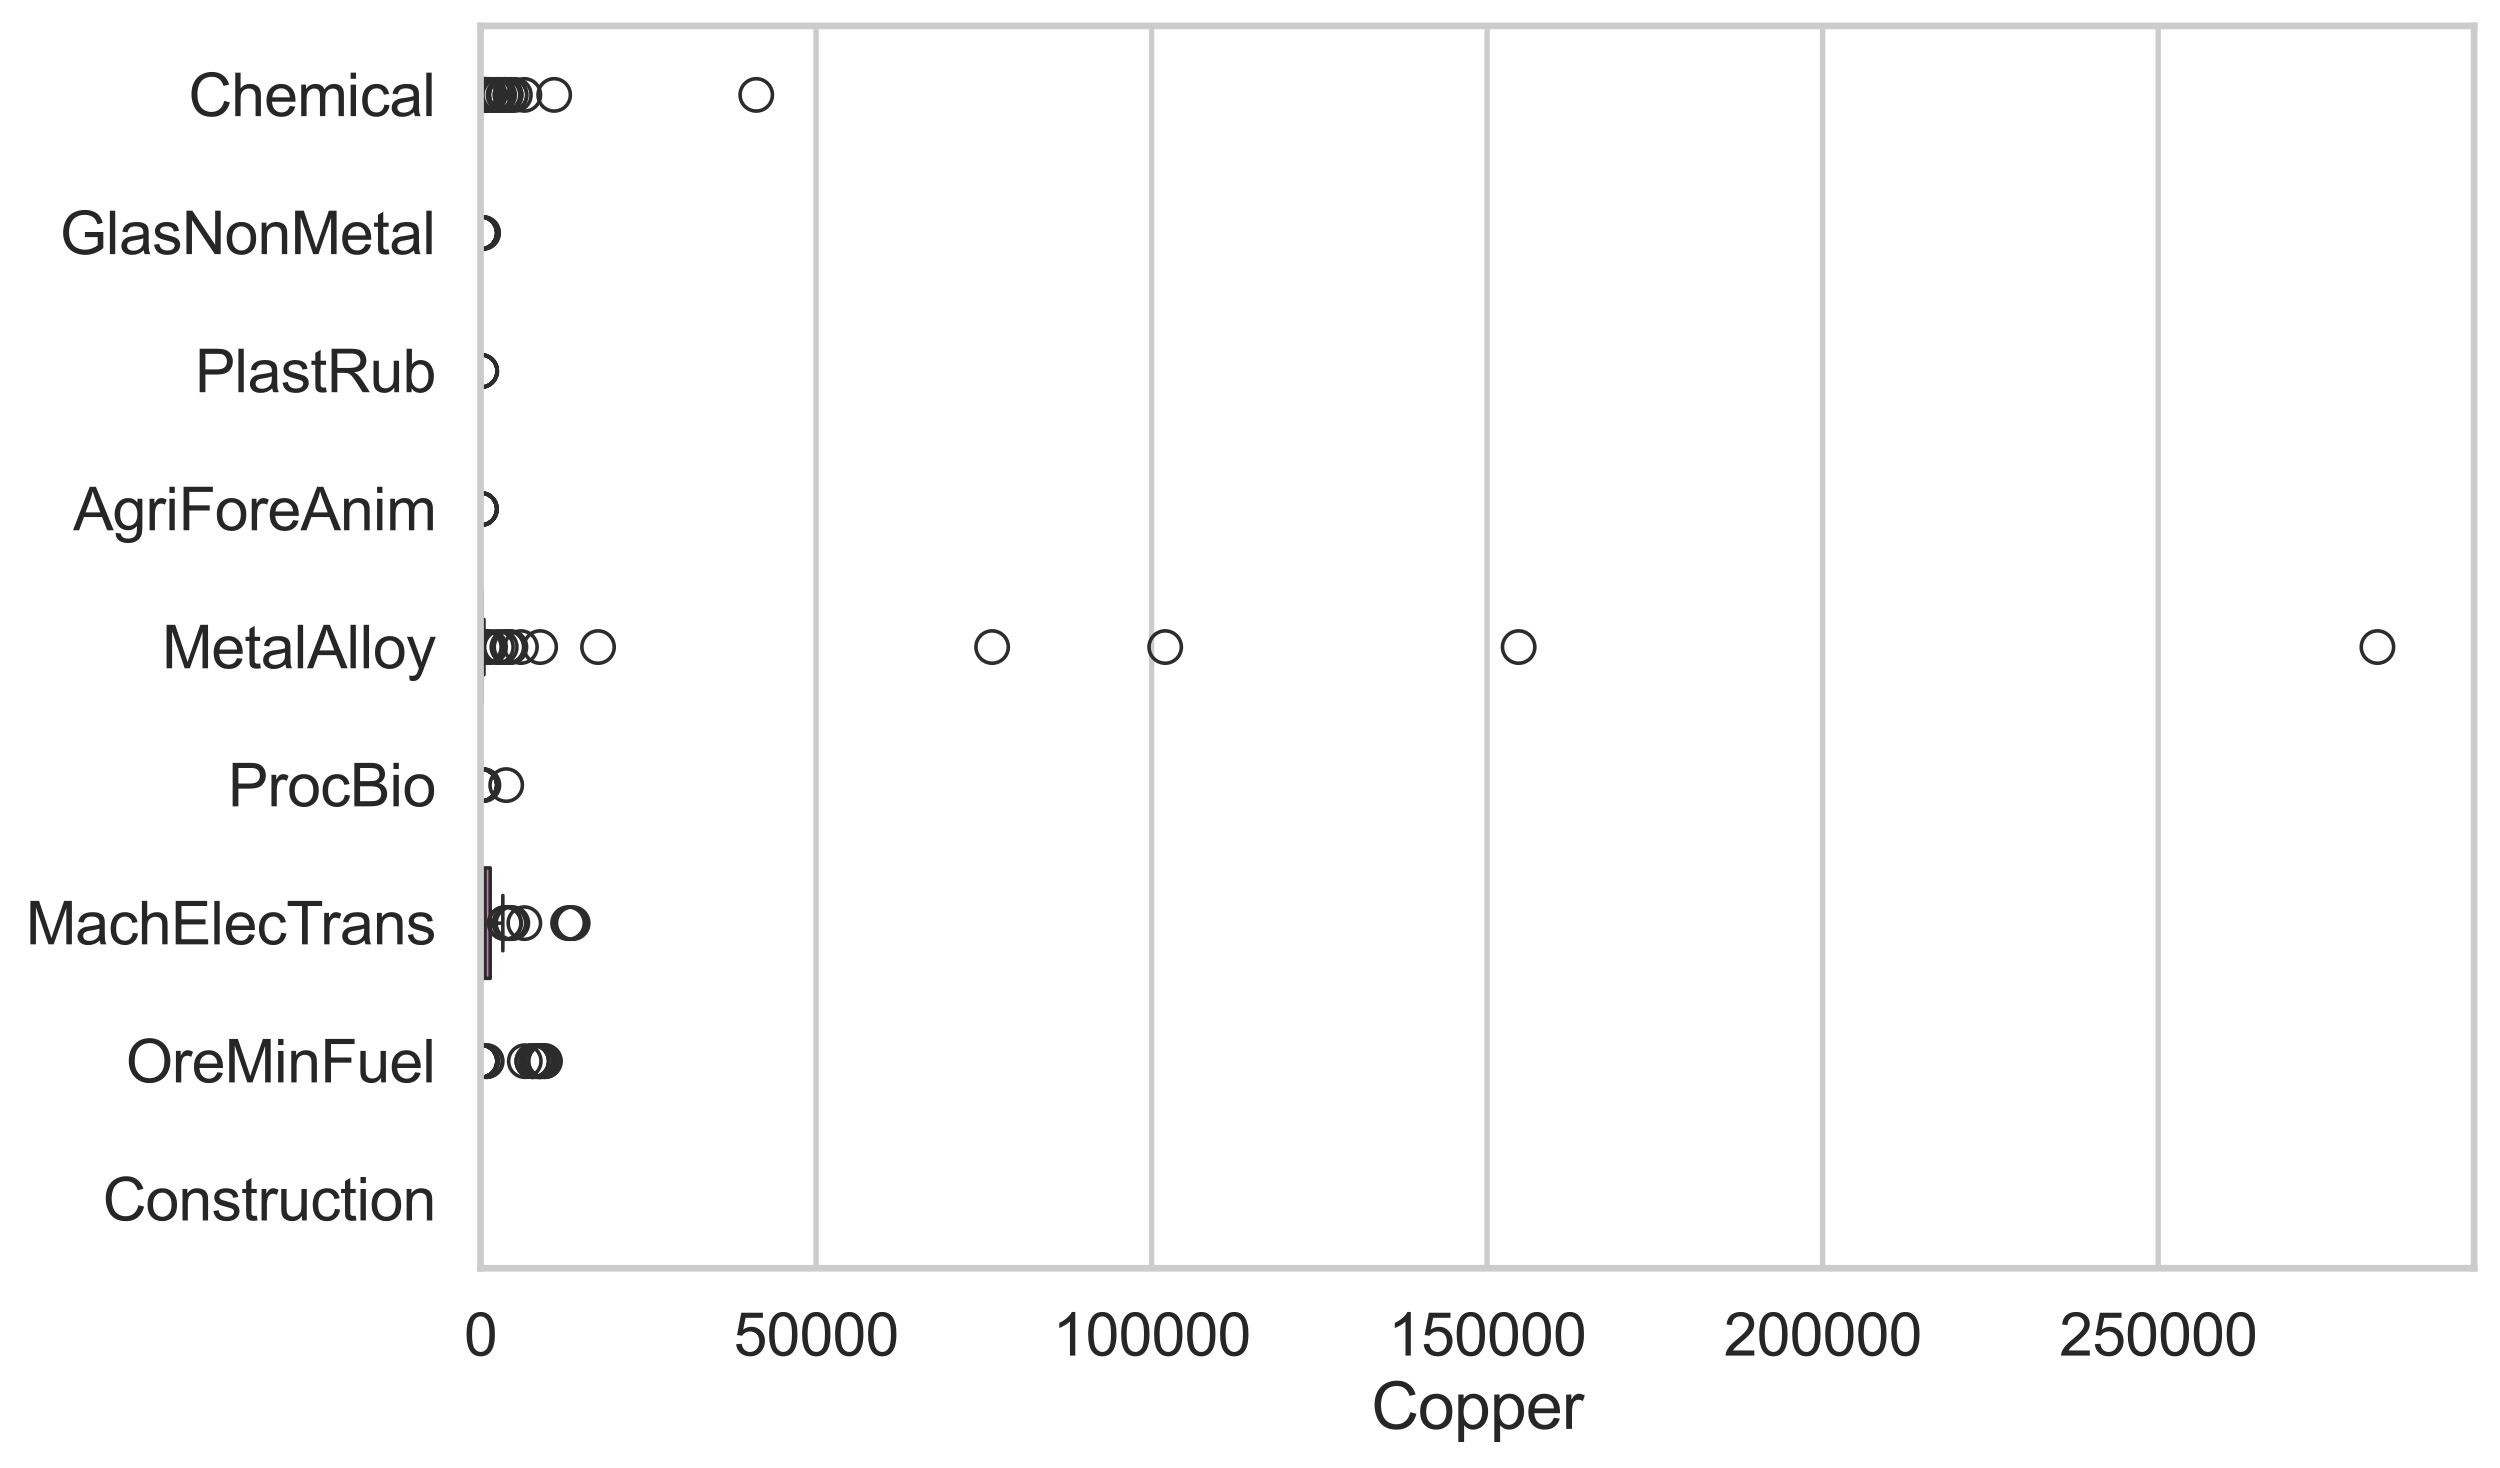 <?xml version="1.0" encoding="utf-8" standalone="no"?>
<!DOCTYPE svg PUBLIC "-//W3C//DTD SVG 1.1//EN"
  "http://www.w3.org/Graphics/SVG/1.1/DTD/svg11.dtd">
<svg xmlns:xlink="http://www.w3.org/1999/xlink" width="695.577pt" height="408.331pt" viewBox="0 0 695.577 408.331" xmlns="http://www.w3.org/2000/svg" version="1.1">
 <defs>
  <style type="text/css">*{stroke-linejoin: round; stroke-linecap: butt}</style>
 </defs>
 <g id="figure_1">
  <g id="patch_1">
   <path d="M 0 408.331 
L 695.577 408.331 
L 695.577 0 
L 0 0 
z
" style="fill: #ffffff"/>
  </g>
  <g id="axes_1">
   <g id="patch_2">
    <path d="M 133.697 352.86 
L 688.377 352.86 
L 688.377 7.2 
L 133.697 7.2 
z
" style="fill: #ffffff"/>
   </g>
   <g id="matplotlib.axis_1">
    <g id="xtick_1">
     <g id="line2d_1">
      <path d="M 133.697 352.86 
L 133.697 7.2 
" clip-path="url(#pa2d732452d)" style="fill: none; stroke: #cccccc; stroke-width: 1.5; stroke-linecap: round"/>
     </g>
     <g id="text_1">
      <!-- 0 -->
      <g style="fill: #262626" transform="translate(129.109 377.17) scale(0.165 -0.165)">
       <defs>
        <path id="ArialMT-30" d="M 266 2259 
Q 266 3072 433 3567 
Q 600 4063 929 4331 
Q 1259 4600 1759 4600 
Q 2128 4600 2406 4451 
Q 2684 4303 2865 4023 
Q 3047 3744 3150 3342 
Q 3253 2941 3253 2259 
Q 3253 1453 3087 958 
Q 2922 463 2592 192 
Q 2263 -78 1759 -78 
Q 1097 -78 719 397 
Q 266 969 266 2259 
z
M 844 2259 
Q 844 1131 1108 757 
Q 1372 384 1759 384 
Q 2147 384 2411 759 
Q 2675 1134 2675 2259 
Q 2675 3391 2411 3762 
Q 2147 4134 1753 4134 
Q 1366 4134 1134 3806 
Q 844 3388 844 2259 
z
" transform="scale(0.016)"/>
       </defs>
       <use xlink:href="#ArialMT-30"/>
      </g>
     </g>
    </g>
    <g id="xtick_2">
     <g id="line2d_2">
      <path d="M 227.053 352.86 
L 227.053 7.2 
" clip-path="url(#pa2d732452d)" style="fill: none; stroke: #cccccc; stroke-width: 1.5; stroke-linecap: round"/>
     </g>
     <g id="text_2">
      <!-- 50000 -->
      <g style="fill: #262626" transform="translate(204.114 377.17) scale(0.165 -0.165)">
       <defs>
        <path id="ArialMT-35" d="M 266 1200 
L 856 1250 
Q 922 819 1161 601 
Q 1400 384 1738 384 
Q 2144 384 2425 690 
Q 2706 997 2706 1503 
Q 2706 1984 2436 2262 
Q 2166 2541 1728 2541 
Q 1456 2541 1237 2417 
Q 1019 2294 894 2097 
L 366 2166 
L 809 4519 
L 3088 4519 
L 3088 3981 
L 1259 3981 
L 1013 2750 
Q 1425 3038 1878 3038 
Q 2478 3038 2890 2622 
Q 3303 2206 3303 1553 
Q 3303 931 2941 478 
Q 2500 -78 1738 -78 
Q 1113 -78 717 272 
Q 322 622 266 1200 
z
" transform="scale(0.016)"/>
       </defs>
       <use xlink:href="#ArialMT-35"/>
       <use xlink:href="#ArialMT-30" transform="translate(55.615 0)"/>
       <use xlink:href="#ArialMT-30" transform="translate(111.23 0)"/>
       <use xlink:href="#ArialMT-30" transform="translate(166.846 0)"/>
       <use xlink:href="#ArialMT-30" transform="translate(222.461 0)"/>
      </g>
     </g>
    </g>
    <g id="xtick_3">
     <g id="line2d_3">
      <path d="M 320.409 352.86 
L 320.409 7.2 
" clip-path="url(#pa2d732452d)" style="fill: none; stroke: #cccccc; stroke-width: 1.5; stroke-linecap: round"/>
     </g>
     <g id="text_3">
      <!-- 100000 -->
      <g style="fill: #262626" transform="translate(292.883 377.17) scale(0.165 -0.165)">
       <defs>
        <path id="ArialMT-31" d="M 2384 0 
L 1822 0 
L 1822 3584 
Q 1619 3391 1289 3197 
Q 959 3003 697 2906 
L 697 3450 
Q 1169 3672 1522 3987 
Q 1875 4303 2022 4600 
L 2384 4600 
L 2384 0 
z
" transform="scale(0.016)"/>
       </defs>
       <use xlink:href="#ArialMT-31"/>
       <use xlink:href="#ArialMT-30" transform="translate(55.615 0)"/>
       <use xlink:href="#ArialMT-30" transform="translate(111.23 0)"/>
       <use xlink:href="#ArialMT-30" transform="translate(166.846 0)"/>
       <use xlink:href="#ArialMT-30" transform="translate(222.461 0)"/>
       <use xlink:href="#ArialMT-30" transform="translate(278.076 0)"/>
      </g>
     </g>
    </g>
    <g id="xtick_4">
     <g id="line2d_4">
      <path d="M 413.765 352.86 
L 413.765 7.2 
" clip-path="url(#pa2d732452d)" style="fill: none; stroke: #cccccc; stroke-width: 1.5; stroke-linecap: round"/>
     </g>
     <g id="text_4">
      <!-- 150000 -->
      <g style="fill: #262626" transform="translate(386.239 377.17) scale(0.165 -0.165)">
       <use xlink:href="#ArialMT-31"/>
       <use xlink:href="#ArialMT-35" transform="translate(55.615 0)"/>
       <use xlink:href="#ArialMT-30" transform="translate(111.23 0)"/>
       <use xlink:href="#ArialMT-30" transform="translate(166.846 0)"/>
       <use xlink:href="#ArialMT-30" transform="translate(222.461 0)"/>
       <use xlink:href="#ArialMT-30" transform="translate(278.076 0)"/>
      </g>
     </g>
    </g>
    <g id="xtick_5">
     <g id="line2d_5">
      <path d="M 507.121 352.86 
L 507.121 7.2 
" clip-path="url(#pa2d732452d)" style="fill: none; stroke: #cccccc; stroke-width: 1.5; stroke-linecap: round"/>
     </g>
     <g id="text_5">
      <!-- 200000 -->
      <g style="fill: #262626" transform="translate(479.595 377.17) scale(0.165 -0.165)">
       <defs>
        <path id="ArialMT-32" d="M 3222 541 
L 3222 0 
L 194 0 
Q 188 203 259 391 
Q 375 700 629 1000 
Q 884 1300 1366 1694 
Q 2113 2306 2375 2664 
Q 2638 3022 2638 3341 
Q 2638 3675 2398 3904 
Q 2159 4134 1775 4134 
Q 1369 4134 1125 3890 
Q 881 3647 878 3216 
L 300 3275 
Q 359 3922 746 4261 
Q 1134 4600 1788 4600 
Q 2447 4600 2831 4234 
Q 3216 3869 3216 3328 
Q 3216 3053 3103 2787 
Q 2991 2522 2730 2228 
Q 2469 1934 1863 1422 
Q 1356 997 1212 845 
Q 1069 694 975 541 
L 3222 541 
z
" transform="scale(0.016)"/>
       </defs>
       <use xlink:href="#ArialMT-32"/>
       <use xlink:href="#ArialMT-30" transform="translate(55.615 0)"/>
       <use xlink:href="#ArialMT-30" transform="translate(111.23 0)"/>
       <use xlink:href="#ArialMT-30" transform="translate(166.846 0)"/>
       <use xlink:href="#ArialMT-30" transform="translate(222.461 0)"/>
       <use xlink:href="#ArialMT-30" transform="translate(278.076 0)"/>
      </g>
     </g>
    </g>
    <g id="xtick_6">
     <g id="line2d_6">
      <path d="M 600.477 352.86 
L 600.477 7.2 
" clip-path="url(#pa2d732452d)" style="fill: none; stroke: #cccccc; stroke-width: 1.5; stroke-linecap: round"/>
     </g>
     <g id="text_6">
      <!-- 250000 -->
      <g style="fill: #262626" transform="translate(572.951 377.17) scale(0.165 -0.165)">
       <use xlink:href="#ArialMT-32"/>
       <use xlink:href="#ArialMT-35" transform="translate(55.615 0)"/>
       <use xlink:href="#ArialMT-30" transform="translate(111.23 0)"/>
       <use xlink:href="#ArialMT-30" transform="translate(166.846 0)"/>
       <use xlink:href="#ArialMT-30" transform="translate(222.461 0)"/>
       <use xlink:href="#ArialMT-30" transform="translate(278.076 0)"/>
      </g>
     </g>
    </g>
    <g id="text_7">
     <!-- Copper -->
     <g style="fill: #262626" transform="translate(381.521 397.553) scale(0.18 -0.18)">
      <defs>
       <path id="ArialMT-43" d="M 3763 1606 
L 4369 1453 
Q 4178 706 3683 314 
Q 3188 -78 2472 -78 
Q 1731 -78 1267 223 
Q 803 525 561 1097 
Q 319 1669 319 2325 
Q 319 3041 592 3573 
Q 866 4106 1370 4382 
Q 1875 4659 2481 4659 
Q 3169 4659 3637 4309 
Q 4106 3959 4291 3325 
L 3694 3184 
Q 3534 3684 3231 3912 
Q 2928 4141 2469 4141 
Q 1941 4141 1586 3887 
Q 1231 3634 1087 3207 
Q 944 2781 944 2328 
Q 944 1744 1114 1308 
Q 1284 872 1643 656 
Q 2003 441 2422 441 
Q 2931 441 3284 734 
Q 3638 1028 3763 1606 
z
" transform="scale(0.016)"/>
       <path id="ArialMT-6f" d="M 213 1659 
Q 213 2581 725 3025 
Q 1153 3394 1769 3394 
Q 2453 3394 2887 2945 
Q 3322 2497 3322 1706 
Q 3322 1066 3130 698 
Q 2938 331 2570 128 
Q 2203 -75 1769 -75 
Q 1072 -75 642 372 
Q 213 819 213 1659 
z
M 791 1659 
Q 791 1022 1069 705 
Q 1347 388 1769 388 
Q 2188 388 2466 706 
Q 2744 1025 2744 1678 
Q 2744 2294 2464 2611 
Q 2184 2928 1769 2928 
Q 1347 2928 1069 2612 
Q 791 2297 791 1659 
z
" transform="scale(0.016)"/>
       <path id="ArialMT-70" d="M 422 -1272 
L 422 3319 
L 934 3319 
L 934 2888 
Q 1116 3141 1344 3267 
Q 1572 3394 1897 3394 
Q 2322 3394 2647 3175 
Q 2972 2956 3137 2557 
Q 3303 2159 3303 1684 
Q 3303 1175 3120 767 
Q 2938 359 2589 142 
Q 2241 -75 1856 -75 
Q 1575 -75 1351 44 
Q 1128 163 984 344 
L 984 -1272 
L 422 -1272 
z
M 931 1641 
Q 931 1000 1190 694 
Q 1450 388 1819 388 
Q 2194 388 2461 705 
Q 2728 1022 2728 1688 
Q 2728 2322 2467 2637 
Q 2206 2953 1844 2953 
Q 1484 2953 1207 2617 
Q 931 2281 931 1641 
z
" transform="scale(0.016)"/>
       <path id="ArialMT-65" d="M 2694 1069 
L 3275 997 
Q 3138 488 2766 206 
Q 2394 -75 1816 -75 
Q 1088 -75 661 373 
Q 234 822 234 1631 
Q 234 2469 665 2931 
Q 1097 3394 1784 3394 
Q 2450 3394 2872 2941 
Q 3294 2488 3294 1666 
Q 3294 1616 3291 1516 
L 816 1516 
Q 847 969 1125 678 
Q 1403 388 1819 388 
Q 2128 388 2347 550 
Q 2566 713 2694 1069 
z
M 847 1978 
L 2700 1978 
Q 2663 2397 2488 2606 
Q 2219 2931 1791 2931 
Q 1403 2931 1139 2672 
Q 875 2413 847 1978 
z
" transform="scale(0.016)"/>
       <path id="ArialMT-72" d="M 416 0 
L 416 3319 
L 922 3319 
L 922 2816 
Q 1116 3169 1280 3281 
Q 1444 3394 1641 3394 
Q 1925 3394 2219 3213 
L 2025 2691 
Q 1819 2813 1613 2813 
Q 1428 2813 1281 2702 
Q 1134 2591 1072 2394 
Q 978 2094 978 1738 
L 978 0 
L 416 0 
z
" transform="scale(0.016)"/>
      </defs>
      <use xlink:href="#ArialMT-43"/>
      <use xlink:href="#ArialMT-6f" transform="translate(72.217 0)"/>
      <use xlink:href="#ArialMT-70" transform="translate(127.832 0)"/>
      <use xlink:href="#ArialMT-70" transform="translate(183.447 0)"/>
      <use xlink:href="#ArialMT-65" transform="translate(239.062 0)"/>
      <use xlink:href="#ArialMT-72" transform="translate(294.678 0)"/>
     </g>
    </g>
   </g>
   <g id="matplotlib.axis_2">
    <g id="ytick_1">
     <g id="text_8">
      <!-- Chemical -->
      <g style="fill: #262626" transform="translate(52.428 32.309) scale(0.165 -0.165)">
       <defs>
        <path id="ArialMT-68" d="M 422 0 
L 422 4581 
L 984 4581 
L 984 2938 
Q 1378 3394 1978 3394 
Q 2347 3394 2619 3248 
Q 2891 3103 3008 2847 
Q 3125 2591 3125 2103 
L 3125 0 
L 2563 0 
L 2563 2103 
Q 2563 2525 2380 2717 
Q 2197 2909 1863 2909 
Q 1613 2909 1392 2779 
Q 1172 2650 1078 2428 
Q 984 2206 984 1816 
L 984 0 
L 422 0 
z
" transform="scale(0.016)"/>
        <path id="ArialMT-6d" d="M 422 0 
L 422 3319 
L 925 3319 
L 925 2853 
Q 1081 3097 1340 3245 
Q 1600 3394 1931 3394 
Q 2300 3394 2536 3241 
Q 2772 3088 2869 2813 
Q 3263 3394 3894 3394 
Q 4388 3394 4653 3120 
Q 4919 2847 4919 2278 
L 4919 0 
L 4359 0 
L 4359 2091 
Q 4359 2428 4304 2576 
Q 4250 2725 4106 2815 
Q 3963 2906 3769 2906 
Q 3419 2906 3187 2673 
Q 2956 2441 2956 1928 
L 2956 0 
L 2394 0 
L 2394 2156 
Q 2394 2531 2256 2718 
Q 2119 2906 1806 2906 
Q 1569 2906 1367 2781 
Q 1166 2656 1075 2415 
Q 984 2175 984 1722 
L 984 0 
L 422 0 
z
" transform="scale(0.016)"/>
        <path id="ArialMT-69" d="M 425 3934 
L 425 4581 
L 988 4581 
L 988 3934 
L 425 3934 
z
M 425 0 
L 425 3319 
L 988 3319 
L 988 0 
L 425 0 
z
" transform="scale(0.016)"/>
        <path id="ArialMT-63" d="M 2588 1216 
L 3141 1144 
Q 3050 572 2676 248 
Q 2303 -75 1759 -75 
Q 1078 -75 664 370 
Q 250 816 250 1647 
Q 250 2184 428 2587 
Q 606 2991 970 3192 
Q 1334 3394 1763 3394 
Q 2303 3394 2647 3120 
Q 2991 2847 3088 2344 
L 2541 2259 
Q 2463 2594 2264 2762 
Q 2066 2931 1784 2931 
Q 1359 2931 1093 2626 
Q 828 2322 828 1663 
Q 828 994 1084 691 
Q 1341 388 1753 388 
Q 2084 388 2306 591 
Q 2528 794 2588 1216 
z
" transform="scale(0.016)"/>
        <path id="ArialMT-61" d="M 2588 409 
Q 2275 144 1986 34 
Q 1697 -75 1366 -75 
Q 819 -75 525 192 
Q 231 459 231 875 
Q 231 1119 342 1320 
Q 453 1522 633 1644 
Q 813 1766 1038 1828 
Q 1203 1872 1538 1913 
Q 2219 1994 2541 2106 
Q 2544 2222 2544 2253 
Q 2544 2597 2384 2738 
Q 2169 2928 1744 2928 
Q 1347 2928 1158 2789 
Q 969 2650 878 2297 
L 328 2372 
Q 403 2725 575 2942 
Q 747 3159 1072 3276 
Q 1397 3394 1825 3394 
Q 2250 3394 2515 3294 
Q 2781 3194 2906 3042 
Q 3031 2891 3081 2659 
Q 3109 2516 3109 2141 
L 3109 1391 
Q 3109 606 3145 398 
Q 3181 191 3288 0 
L 2700 0 
Q 2613 175 2588 409 
z
M 2541 1666 
Q 2234 1541 1622 1453 
Q 1275 1403 1131 1340 
Q 988 1278 909 1158 
Q 831 1038 831 891 
Q 831 666 1001 516 
Q 1172 366 1500 366 
Q 1825 366 2078 508 
Q 2331 650 2450 897 
Q 2541 1088 2541 1459 
L 2541 1666 
z
" transform="scale(0.016)"/>
        <path id="ArialMT-6c" d="M 409 0 
L 409 4581 
L 972 4581 
L 972 0 
L 409 0 
z
" transform="scale(0.016)"/>
       </defs>
       <use xlink:href="#ArialMT-43"/>
       <use xlink:href="#ArialMT-68" transform="translate(72.217 0)"/>
       <use xlink:href="#ArialMT-65" transform="translate(127.832 0)"/>
       <use xlink:href="#ArialMT-6d" transform="translate(183.447 0)"/>
       <use xlink:href="#ArialMT-69" transform="translate(266.748 0)"/>
       <use xlink:href="#ArialMT-63" transform="translate(288.965 0)"/>
       <use xlink:href="#ArialMT-61" transform="translate(338.965 0)"/>
       <use xlink:href="#ArialMT-6c" transform="translate(394.58 0)"/>
      </g>
     </g>
    </g>
    <g id="ytick_2">
     <g id="text_9">
      <!-- GlasNonMetal -->
      <g style="fill: #262626" transform="translate(16.659 70.715) scale(0.165 -0.165)">
       <defs>
        <path id="ArialMT-47" d="M 2638 1797 
L 2638 2334 
L 4578 2338 
L 4578 638 
Q 4131 281 3656 101 
Q 3181 -78 2681 -78 
Q 2006 -78 1454 211 
Q 903 500 622 1047 
Q 341 1594 341 2269 
Q 341 2938 620 3517 
Q 900 4097 1425 4378 
Q 1950 4659 2634 4659 
Q 3131 4659 3532 4498 
Q 3934 4338 4162 4050 
Q 4391 3763 4509 3300 
L 3963 3150 
Q 3859 3500 3706 3700 
Q 3553 3900 3268 4020 
Q 2984 4141 2638 4141 
Q 2222 4141 1919 4014 
Q 1616 3888 1430 3681 
Q 1244 3475 1141 3228 
Q 966 2803 966 2306 
Q 966 1694 1177 1281 
Q 1388 869 1791 669 
Q 2194 469 2647 469 
Q 3041 469 3416 620 
Q 3791 772 3984 944 
L 3984 1797 
L 2638 1797 
z
" transform="scale(0.016)"/>
        <path id="ArialMT-73" d="M 197 991 
L 753 1078 
Q 800 744 1014 566 
Q 1228 388 1613 388 
Q 2000 388 2187 545 
Q 2375 703 2375 916 
Q 2375 1106 2209 1216 
Q 2094 1291 1634 1406 
Q 1016 1563 777 1677 
Q 538 1791 414 1992 
Q 291 2194 291 2438 
Q 291 2659 392 2848 
Q 494 3038 669 3163 
Q 800 3259 1026 3326 
Q 1253 3394 1513 3394 
Q 1903 3394 2198 3281 
Q 2494 3169 2634 2976 
Q 2775 2784 2828 2463 
L 2278 2388 
Q 2241 2644 2061 2787 
Q 1881 2931 1553 2931 
Q 1166 2931 1000 2803 
Q 834 2675 834 2503 
Q 834 2394 903 2306 
Q 972 2216 1119 2156 
Q 1203 2125 1616 2013 
Q 2213 1853 2448 1751 
Q 2684 1650 2818 1456 
Q 2953 1263 2953 975 
Q 2953 694 2789 445 
Q 2625 197 2315 61 
Q 2006 -75 1616 -75 
Q 969 -75 630 194 
Q 291 463 197 991 
z
" transform="scale(0.016)"/>
        <path id="ArialMT-4e" d="M 488 0 
L 488 4581 
L 1109 4581 
L 3516 984 
L 3516 4581 
L 4097 4581 
L 4097 0 
L 3475 0 
L 1069 3600 
L 1069 0 
L 488 0 
z
" transform="scale(0.016)"/>
        <path id="ArialMT-6e" d="M 422 0 
L 422 3319 
L 928 3319 
L 928 2847 
Q 1294 3394 1984 3394 
Q 2284 3394 2536 3286 
Q 2788 3178 2913 3003 
Q 3038 2828 3088 2588 
Q 3119 2431 3119 2041 
L 3119 0 
L 2556 0 
L 2556 2019 
Q 2556 2363 2490 2533 
Q 2425 2703 2258 2804 
Q 2091 2906 1866 2906 
Q 1506 2906 1245 2678 
Q 984 2450 984 1813 
L 984 0 
L 422 0 
z
" transform="scale(0.016)"/>
        <path id="ArialMT-4d" d="M 475 0 
L 475 4581 
L 1388 4581 
L 2472 1338 
Q 2622 884 2691 659 
Q 2769 909 2934 1394 
L 4031 4581 
L 4847 4581 
L 4847 0 
L 4263 0 
L 4263 3834 
L 2931 0 
L 2384 0 
L 1059 3900 
L 1059 0 
L 475 0 
z
" transform="scale(0.016)"/>
        <path id="ArialMT-74" d="M 1650 503 
L 1731 6 
Q 1494 -44 1306 -44 
Q 1000 -44 831 53 
Q 663 150 594 308 
Q 525 466 525 972 
L 525 2881 
L 113 2881 
L 113 3319 
L 525 3319 
L 525 4141 
L 1084 4478 
L 1084 3319 
L 1650 3319 
L 1650 2881 
L 1084 2881 
L 1084 941 
Q 1084 700 1114 631 
Q 1144 563 1211 522 
Q 1278 481 1403 481 
Q 1497 481 1650 503 
z
" transform="scale(0.016)"/>
       </defs>
       <use xlink:href="#ArialMT-47"/>
       <use xlink:href="#ArialMT-6c" transform="translate(77.783 0)"/>
       <use xlink:href="#ArialMT-61" transform="translate(100 0)"/>
       <use xlink:href="#ArialMT-73" transform="translate(155.615 0)"/>
       <use xlink:href="#ArialMT-4e" transform="translate(205.615 0)"/>
       <use xlink:href="#ArialMT-6f" transform="translate(277.832 0)"/>
       <use xlink:href="#ArialMT-6e" transform="translate(333.447 0)"/>
       <use xlink:href="#ArialMT-4d" transform="translate(389.062 0)"/>
       <use xlink:href="#ArialMT-65" transform="translate(472.363 0)"/>
       <use xlink:href="#ArialMT-74" transform="translate(527.979 0)"/>
       <use xlink:href="#ArialMT-61" transform="translate(555.762 0)"/>
       <use xlink:href="#ArialMT-6c" transform="translate(611.377 0)"/>
      </g>
     </g>
    </g>
    <g id="ytick_3">
     <g id="text_10">
      <!-- PlastRub -->
      <g style="fill: #262626" transform="translate(54.248 109.122) scale(0.165 -0.165)">
       <defs>
        <path id="ArialMT-50" d="M 494 0 
L 494 4581 
L 2222 4581 
Q 2678 4581 2919 4538 
Q 3256 4481 3484 4323 
Q 3713 4166 3852 3881 
Q 3991 3597 3991 3256 
Q 3991 2672 3619 2267 
Q 3247 1863 2275 1863 
L 1100 1863 
L 1100 0 
L 494 0 
z
M 1100 2403 
L 2284 2403 
Q 2872 2403 3119 2622 
Q 3366 2841 3366 3238 
Q 3366 3525 3220 3729 
Q 3075 3934 2838 4000 
Q 2684 4041 2272 4041 
L 1100 4041 
L 1100 2403 
z
" transform="scale(0.016)"/>
        <path id="ArialMT-52" d="M 503 0 
L 503 4581 
L 2534 4581 
Q 3147 4581 3465 4457 
Q 3784 4334 3975 4021 
Q 4166 3709 4166 3331 
Q 4166 2844 3850 2509 
Q 3534 2175 2875 2084 
Q 3116 1969 3241 1856 
Q 3506 1613 3744 1247 
L 4541 0 
L 3778 0 
L 3172 953 
Q 2906 1366 2734 1584 
Q 2563 1803 2427 1890 
Q 2291 1978 2150 2013 
Q 2047 2034 1813 2034 
L 1109 2034 
L 1109 0 
L 503 0 
z
M 1109 2559 
L 2413 2559 
Q 2828 2559 3062 2645 
Q 3297 2731 3419 2920 
Q 3541 3109 3541 3331 
Q 3541 3656 3305 3865 
Q 3069 4075 2559 4075 
L 1109 4075 
L 1109 2559 
z
" transform="scale(0.016)"/>
        <path id="ArialMT-75" d="M 2597 0 
L 2597 488 
Q 2209 -75 1544 -75 
Q 1250 -75 995 37 
Q 741 150 617 320 
Q 494 491 444 738 
Q 409 903 409 1263 
L 409 3319 
L 972 3319 
L 972 1478 
Q 972 1038 1006 884 
Q 1059 663 1231 536 
Q 1403 409 1656 409 
Q 1909 409 2131 539 
Q 2353 669 2445 892 
Q 2538 1116 2538 1541 
L 2538 3319 
L 3100 3319 
L 3100 0 
L 2597 0 
z
" transform="scale(0.016)"/>
        <path id="ArialMT-62" d="M 941 0 
L 419 0 
L 419 4581 
L 981 4581 
L 981 2947 
Q 1338 3394 1891 3394 
Q 2197 3394 2470 3270 
Q 2744 3147 2920 2923 
Q 3097 2700 3197 2384 
Q 3297 2069 3297 1709 
Q 3297 856 2875 390 
Q 2453 -75 1863 -75 
Q 1275 -75 941 416 
L 941 0 
z
M 934 1684 
Q 934 1088 1097 822 
Q 1363 388 1816 388 
Q 2184 388 2453 708 
Q 2722 1028 2722 1663 
Q 2722 2313 2464 2622 
Q 2206 2931 1841 2931 
Q 1472 2931 1203 2611 
Q 934 2291 934 1684 
z
" transform="scale(0.016)"/>
       </defs>
       <use xlink:href="#ArialMT-50"/>
       <use xlink:href="#ArialMT-6c" transform="translate(66.699 0)"/>
       <use xlink:href="#ArialMT-61" transform="translate(88.916 0)"/>
       <use xlink:href="#ArialMT-73" transform="translate(144.531 0)"/>
       <use xlink:href="#ArialMT-74" transform="translate(194.531 0)"/>
       <use xlink:href="#ArialMT-52" transform="translate(222.314 0)"/>
       <use xlink:href="#ArialMT-75" transform="translate(294.531 0)"/>
       <use xlink:href="#ArialMT-62" transform="translate(350.146 0)"/>
      </g>
     </g>
    </g>
    <g id="ytick_4">
     <g id="text_11">
      <!-- AgriForeAnim -->
      <g style="fill: #262626" transform="translate(20.341 147.529) scale(0.165 -0.165)">
       <defs>
        <path id="ArialMT-41" d="M -9 0 
L 1750 4581 
L 2403 4581 
L 4278 0 
L 3588 0 
L 3053 1388 
L 1138 1388 
L 634 0 
L -9 0 
z
M 1313 1881 
L 2866 1881 
L 2388 3150 
Q 2169 3728 2063 4100 
Q 1975 3659 1816 3225 
L 1313 1881 
z
" transform="scale(0.016)"/>
        <path id="ArialMT-67" d="M 319 -275 
L 866 -356 
Q 900 -609 1056 -725 
Q 1266 -881 1628 -881 
Q 2019 -881 2231 -725 
Q 2444 -569 2519 -288 
Q 2563 -116 2559 434 
Q 2191 0 1641 0 
Q 956 0 581 494 
Q 206 988 206 1678 
Q 206 2153 378 2554 
Q 550 2956 876 3175 
Q 1203 3394 1644 3394 
Q 2231 3394 2613 2919 
L 2613 3319 
L 3131 3319 
L 3131 450 
Q 3131 -325 2973 -648 
Q 2816 -972 2473 -1159 
Q 2131 -1347 1631 -1347 
Q 1038 -1347 672 -1080 
Q 306 -813 319 -275 
z
M 784 1719 
Q 784 1066 1043 766 
Q 1303 466 1694 466 
Q 2081 466 2343 764 
Q 2606 1063 2606 1700 
Q 2606 2309 2336 2618 
Q 2066 2928 1684 2928 
Q 1309 2928 1046 2623 
Q 784 2319 784 1719 
z
" transform="scale(0.016)"/>
        <path id="ArialMT-46" d="M 525 0 
L 525 4581 
L 3616 4581 
L 3616 4041 
L 1131 4041 
L 1131 2622 
L 3281 2622 
L 3281 2081 
L 1131 2081 
L 1131 0 
L 525 0 
z
" transform="scale(0.016)"/>
       </defs>
       <use xlink:href="#ArialMT-41"/>
       <use xlink:href="#ArialMT-67" transform="translate(66.699 0)"/>
       <use xlink:href="#ArialMT-72" transform="translate(122.314 0)"/>
       <use xlink:href="#ArialMT-69" transform="translate(155.615 0)"/>
       <use xlink:href="#ArialMT-46" transform="translate(177.832 0)"/>
       <use xlink:href="#ArialMT-6f" transform="translate(238.916 0)"/>
       <use xlink:href="#ArialMT-72" transform="translate(294.531 0)"/>
       <use xlink:href="#ArialMT-65" transform="translate(327.832 0)"/>
       <use xlink:href="#ArialMT-41" transform="translate(383.447 0)"/>
       <use xlink:href="#ArialMT-6e" transform="translate(450.146 0)"/>
       <use xlink:href="#ArialMT-69" transform="translate(505.762 0)"/>
       <use xlink:href="#ArialMT-6d" transform="translate(527.979 0)"/>
      </g>
     </g>
    </g>
    <g id="ytick_5">
     <g id="text_12">
      <!-- MetalAlloy -->
      <g style="fill: #262626" transform="translate(45.088 185.935) scale(0.165 -0.165)">
       <defs>
        <path id="ArialMT-79" d="M 397 -1278 
L 334 -750 
Q 519 -800 656 -800 
Q 844 -800 956 -737 
Q 1069 -675 1141 -563 
Q 1194 -478 1313 -144 
Q 1328 -97 1363 -6 
L 103 3319 
L 709 3319 
L 1400 1397 
Q 1534 1031 1641 628 
Q 1738 1016 1872 1384 
L 2581 3319 
L 3144 3319 
L 1881 -56 
Q 1678 -603 1566 -809 
Q 1416 -1088 1222 -1217 
Q 1028 -1347 759 -1347 
Q 597 -1347 397 -1278 
z
" transform="scale(0.016)"/>
       </defs>
       <use xlink:href="#ArialMT-4d"/>
       <use xlink:href="#ArialMT-65" transform="translate(83.301 0)"/>
       <use xlink:href="#ArialMT-74" transform="translate(138.916 0)"/>
       <use xlink:href="#ArialMT-61" transform="translate(166.699 0)"/>
       <use xlink:href="#ArialMT-6c" transform="translate(222.314 0)"/>
       <use xlink:href="#ArialMT-41" transform="translate(244.531 0)"/>
       <use xlink:href="#ArialMT-6c" transform="translate(311.23 0)"/>
       <use xlink:href="#ArialMT-6c" transform="translate(333.447 0)"/>
       <use xlink:href="#ArialMT-6f" transform="translate(355.664 0)"/>
       <use xlink:href="#ArialMT-79" transform="translate(411.279 0)"/>
      </g>
     </g>
    </g>
    <g id="ytick_6">
     <g id="text_13">
      <!-- ProcBio -->
      <g style="fill: #262626" transform="translate(63.424 224.342) scale(0.165 -0.165)">
       <defs>
        <path id="ArialMT-42" d="M 469 0 
L 469 4581 
L 2188 4581 
Q 2713 4581 3030 4442 
Q 3347 4303 3526 4014 
Q 3706 3725 3706 3409 
Q 3706 3116 3547 2856 
Q 3388 2597 3066 2438 
Q 3481 2316 3704 2022 
Q 3928 1728 3928 1328 
Q 3928 1006 3792 729 
Q 3656 453 3456 303 
Q 3256 153 2954 76 
Q 2653 0 2216 0 
L 469 0 
z
M 1075 2656 
L 2066 2656 
Q 2469 2656 2644 2709 
Q 2875 2778 2992 2937 
Q 3109 3097 3109 3338 
Q 3109 3566 3000 3739 
Q 2891 3913 2687 3977 
Q 2484 4041 1991 4041 
L 1075 4041 
L 1075 2656 
z
M 1075 541 
L 2216 541 
Q 2509 541 2628 563 
Q 2838 600 2978 687 
Q 3119 775 3209 942 
Q 3300 1109 3300 1328 
Q 3300 1584 3169 1773 
Q 3038 1963 2805 2039 
Q 2572 2116 2134 2116 
L 1075 2116 
L 1075 541 
z
" transform="scale(0.016)"/>
       </defs>
       <use xlink:href="#ArialMT-50"/>
       <use xlink:href="#ArialMT-72" transform="translate(66.699 0)"/>
       <use xlink:href="#ArialMT-6f" transform="translate(100 0)"/>
       <use xlink:href="#ArialMT-63" transform="translate(155.615 0)"/>
       <use xlink:href="#ArialMT-42" transform="translate(205.615 0)"/>
       <use xlink:href="#ArialMT-69" transform="translate(272.314 0)"/>
       <use xlink:href="#ArialMT-6f" transform="translate(294.531 0)"/>
      </g>
     </g>
    </g>
    <g id="ytick_7">
     <g id="text_14">
      <!-- MachElecTrans -->
      <g style="fill: #262626" transform="translate(7.2 262.749) scale(0.165 -0.165)">
       <defs>
        <path id="ArialMT-45" d="M 506 0 
L 506 4581 
L 3819 4581 
L 3819 4041 
L 1113 4041 
L 1113 2638 
L 3647 2638 
L 3647 2100 
L 1113 2100 
L 1113 541 
L 3925 541 
L 3925 0 
L 506 0 
z
" transform="scale(0.016)"/>
        <path id="ArialMT-54" d="M 1659 0 
L 1659 4041 
L 150 4041 
L 150 4581 
L 3781 4581 
L 3781 4041 
L 2266 4041 
L 2266 0 
L 1659 0 
z
" transform="scale(0.016)"/>
       </defs>
       <use xlink:href="#ArialMT-4d"/>
       <use xlink:href="#ArialMT-61" transform="translate(83.301 0)"/>
       <use xlink:href="#ArialMT-63" transform="translate(138.916 0)"/>
       <use xlink:href="#ArialMT-68" transform="translate(188.916 0)"/>
       <use xlink:href="#ArialMT-45" transform="translate(244.531 0)"/>
       <use xlink:href="#ArialMT-6c" transform="translate(311.23 0)"/>
       <use xlink:href="#ArialMT-65" transform="translate(333.447 0)"/>
       <use xlink:href="#ArialMT-63" transform="translate(389.062 0)"/>
       <use xlink:href="#ArialMT-54" transform="translate(439.062 0)"/>
       <use xlink:href="#ArialMT-72" transform="translate(496.396 0)"/>
       <use xlink:href="#ArialMT-61" transform="translate(529.697 0)"/>
       <use xlink:href="#ArialMT-6e" transform="translate(585.312 0)"/>
       <use xlink:href="#ArialMT-73" transform="translate(640.928 0)"/>
      </g>
     </g>
    </g>
    <g id="ytick_8">
     <g id="text_15">
      <!-- OreMinFuel -->
      <g style="fill: #262626" transform="translate(35.013 301.155) scale(0.165 -0.165)">
       <defs>
        <path id="ArialMT-4f" d="M 309 2231 
Q 309 3372 921 4017 
Q 1534 4663 2503 4663 
Q 3138 4663 3647 4359 
Q 4156 4056 4423 3514 
Q 4691 2972 4691 2284 
Q 4691 1588 4409 1038 
Q 4128 488 3612 205 
Q 3097 -78 2500 -78 
Q 1853 -78 1343 234 
Q 834 547 571 1087 
Q 309 1628 309 2231 
z
M 934 2222 
Q 934 1394 1379 917 
Q 1825 441 2497 441 
Q 3181 441 3623 922 
Q 4066 1403 4066 2288 
Q 4066 2847 3877 3264 
Q 3688 3681 3323 3911 
Q 2959 4141 2506 4141 
Q 1863 4141 1398 3698 
Q 934 3256 934 2222 
z
" transform="scale(0.016)"/>
       </defs>
       <use xlink:href="#ArialMT-4f"/>
       <use xlink:href="#ArialMT-72" transform="translate(77.783 0)"/>
       <use xlink:href="#ArialMT-65" transform="translate(111.084 0)"/>
       <use xlink:href="#ArialMT-4d" transform="translate(166.699 0)"/>
       <use xlink:href="#ArialMT-69" transform="translate(250 0)"/>
       <use xlink:href="#ArialMT-6e" transform="translate(272.217 0)"/>
       <use xlink:href="#ArialMT-46" transform="translate(327.832 0)"/>
       <use xlink:href="#ArialMT-75" transform="translate(388.916 0)"/>
       <use xlink:href="#ArialMT-65" transform="translate(444.531 0)"/>
       <use xlink:href="#ArialMT-6c" transform="translate(500.146 0)"/>
      </g>
     </g>
    </g>
    <g id="ytick_9">
     <g id="text_16">
      <!-- Construction -->
      <g style="fill: #262626" transform="translate(28.575 339.562) scale(0.165 -0.165)">
       <use xlink:href="#ArialMT-43"/>
       <use xlink:href="#ArialMT-6f" transform="translate(72.217 0)"/>
       <use xlink:href="#ArialMT-6e" transform="translate(127.832 0)"/>
       <use xlink:href="#ArialMT-73" transform="translate(183.447 0)"/>
       <use xlink:href="#ArialMT-74" transform="translate(233.447 0)"/>
       <use xlink:href="#ArialMT-72" transform="translate(261.23 0)"/>
       <use xlink:href="#ArialMT-75" transform="translate(294.531 0)"/>
       <use xlink:href="#ArialMT-63" transform="translate(350.146 0)"/>
       <use xlink:href="#ArialMT-74" transform="translate(400.146 0)"/>
       <use xlink:href="#ArialMT-69" transform="translate(427.93 0)"/>
       <use xlink:href="#ArialMT-6f" transform="translate(450.146 0)"/>
       <use xlink:href="#ArialMT-6e" transform="translate(505.762 0)"/>
      </g>
     </g>
    </g>
   </g>
   <g id="patch_3">
    <path d="M 133.71 11.041 
L 133.71 41.766 
L 133.765 41.766 
L 133.765 11.041 
L 133.71 11.041 
z
" clip-path="url(#pa2d732452d)" style="fill: #c9941d; stroke: #2c2c2c; stroke-linejoin: miter"/>
   </g>
   <g id="line2d_7">
    <path d="M 133.71 26.403 
L 133.697 26.403 
" clip-path="url(#pa2d732452d)" style="fill: none; stroke: #2c2c2c"/>
   </g>
   <g id="line2d_8">
    <path d="M 133.765 26.403 
L 133.844 26.403 
" clip-path="url(#pa2d732452d)" style="fill: none; stroke: #2c2c2c"/>
   </g>
   <g id="line2d_9">
    <path d="M 133.697 18.722 
L 133.697 34.085 
" clip-path="url(#pa2d732452d)" style="fill: none; stroke: #2c2c2c; stroke-linecap: round"/>
   </g>
   <g id="line2d_10">
    <path d="M 133.844 18.722 
L 133.844 34.085 
" clip-path="url(#pa2d732452d)" style="fill: none; stroke: #2c2c2c; stroke-linecap: round"/>
   </g>
   <g id="line2d_11">
    <defs>
     <path id="ma2f1ec9047" d="M 0 4.5 
C 1.193 4.5 2.338 4.026 3.182 3.182 
C 4.026 2.338 4.5 1.193 4.5 0 
C 4.5 -1.193 4.026 -2.338 3.182 -3.182 
C 2.338 -4.026 1.193 -4.5 0 -4.5 
C -1.193 -4.5 -2.338 -4.026 -3.182 -3.182 
C -4.026 -2.338 -4.5 -1.193 -4.5 0 
C -4.5 1.193 -4.026 2.338 -3.182 3.182 
C -2.338 4.026 -1.193 4.5 0 4.5 
z
" style="stroke: #2c2c2c"/>
    </defs>
    <g clip-path="url(#pa2d732452d)">
     <use xlink:href="#ma2f1ec9047" x="133.898" y="26.403" style="fill-opacity: 0; stroke: #2c2c2c"/>
     <use xlink:href="#ma2f1ec9047" x="137.567" y="26.403" style="fill-opacity: 0; stroke: #2c2c2c"/>
     <use xlink:href="#ma2f1ec9047" x="140.694" y="26.403" style="fill-opacity: 0; stroke: #2c2c2c"/>
     <use xlink:href="#ma2f1ec9047" x="133.898" y="26.403" style="fill-opacity: 0; stroke: #2c2c2c"/>
     <use xlink:href="#ma2f1ec9047" x="134.087" y="26.403" style="fill-opacity: 0; stroke: #2c2c2c"/>
     <use xlink:href="#ma2f1ec9047" x="140.611" y="26.403" style="fill-opacity: 0; stroke: #2c2c2c"/>
     <use xlink:href="#ma2f1ec9047" x="133.854" y="26.403" style="fill-opacity: 0; stroke: #2c2c2c"/>
     <use xlink:href="#ma2f1ec9047" x="133.865" y="26.403" style="fill-opacity: 0; stroke: #2c2c2c"/>
     <use xlink:href="#ma2f1ec9047" x="134.246" y="26.403" style="fill-opacity: 0; stroke: #2c2c2c"/>
     <use xlink:href="#ma2f1ec9047" x="133.877" y="26.403" style="fill-opacity: 0; stroke: #2c2c2c"/>
     <use xlink:href="#ma2f1ec9047" x="134.229" y="26.403" style="fill-opacity: 0; stroke: #2c2c2c"/>
     <use xlink:href="#ma2f1ec9047" x="140.633" y="26.403" style="fill-opacity: 0; stroke: #2c2c2c"/>
     <use xlink:href="#ma2f1ec9047" x="133.904" y="26.403" style="fill-opacity: 0; stroke: #2c2c2c"/>
     <use xlink:href="#ma2f1ec9047" x="133.868" y="26.403" style="fill-opacity: 0; stroke: #2c2c2c"/>
     <use xlink:href="#ma2f1ec9047" x="133.851" y="26.403" style="fill-opacity: 0; stroke: #2c2c2c"/>
     <use xlink:href="#ma2f1ec9047" x="133.926" y="26.403" style="fill-opacity: 0; stroke: #2c2c2c"/>
     <use xlink:href="#ma2f1ec9047" x="133.856" y="26.403" style="fill-opacity: 0; stroke: #2c2c2c"/>
     <use xlink:href="#ma2f1ec9047" x="135.061" y="26.403" style="fill-opacity: 0; stroke: #2c2c2c"/>
     <use xlink:href="#ma2f1ec9047" x="133.886" y="26.403" style="fill-opacity: 0; stroke: #2c2c2c"/>
     <use xlink:href="#ma2f1ec9047" x="142.063" y="26.403" style="fill-opacity: 0; stroke: #2c2c2c"/>
     <use xlink:href="#ma2f1ec9047" x="138.876" y="26.403" style="fill-opacity: 0; stroke: #2c2c2c"/>
     <use xlink:href="#ma2f1ec9047" x="135.997" y="26.403" style="fill-opacity: 0; stroke: #2c2c2c"/>
     <use xlink:href="#ma2f1ec9047" x="133.863" y="26.403" style="fill-opacity: 0; stroke: #2c2c2c"/>
     <use xlink:href="#ma2f1ec9047" x="134.144" y="26.403" style="fill-opacity: 0; stroke: #2c2c2c"/>
     <use xlink:href="#ma2f1ec9047" x="133.943" y="26.403" style="fill-opacity: 0; stroke: #2c2c2c"/>
     <use xlink:href="#ma2f1ec9047" x="134.033" y="26.403" style="fill-opacity: 0; stroke: #2c2c2c"/>
     <use xlink:href="#ma2f1ec9047" x="134.197" y="26.403" style="fill-opacity: 0; stroke: #2c2c2c"/>
     <use xlink:href="#ma2f1ec9047" x="133.867" y="26.403" style="fill-opacity: 0; stroke: #2c2c2c"/>
     <use xlink:href="#ma2f1ec9047" x="133.848" y="26.403" style="fill-opacity: 0; stroke: #2c2c2c"/>
     <use xlink:href="#ma2f1ec9047" x="133.916" y="26.403" style="fill-opacity: 0; stroke: #2c2c2c"/>
     <use xlink:href="#ma2f1ec9047" x="133.895" y="26.403" style="fill-opacity: 0; stroke: #2c2c2c"/>
     <use xlink:href="#ma2f1ec9047" x="133.866" y="26.403" style="fill-opacity: 0; stroke: #2c2c2c"/>
     <use xlink:href="#ma2f1ec9047" x="133.848" y="26.403" style="fill-opacity: 0; stroke: #2c2c2c"/>
     <use xlink:href="#ma2f1ec9047" x="134.148" y="26.403" style="fill-opacity: 0; stroke: #2c2c2c"/>
     <use xlink:href="#ma2f1ec9047" x="133.863" y="26.403" style="fill-opacity: 0; stroke: #2c2c2c"/>
     <use xlink:href="#ma2f1ec9047" x="134.585" y="26.403" style="fill-opacity: 0; stroke: #2c2c2c"/>
     <use xlink:href="#ma2f1ec9047" x="133.957" y="26.403" style="fill-opacity: 0; stroke: #2c2c2c"/>
     <use xlink:href="#ma2f1ec9047" x="133.884" y="26.403" style="fill-opacity: 0; stroke: #2c2c2c"/>
     <use xlink:href="#ma2f1ec9047" x="134.28" y="26.403" style="fill-opacity: 0; stroke: #2c2c2c"/>
     <use xlink:href="#ma2f1ec9047" x="133.884" y="26.403" style="fill-opacity: 0; stroke: #2c2c2c"/>
     <use xlink:href="#ma2f1ec9047" x="133.849" y="26.403" style="fill-opacity: 0; stroke: #2c2c2c"/>
     <use xlink:href="#ma2f1ec9047" x="143.254" y="26.403" style="fill-opacity: 0; stroke: #2c2c2c"/>
     <use xlink:href="#ma2f1ec9047" x="135.471" y="26.403" style="fill-opacity: 0; stroke: #2c2c2c"/>
     <use xlink:href="#ma2f1ec9047" x="133.883" y="26.403" style="fill-opacity: 0; stroke: #2c2c2c"/>
     <use xlink:href="#ma2f1ec9047" x="134.055" y="26.403" style="fill-opacity: 0; stroke: #2c2c2c"/>
     <use xlink:href="#ma2f1ec9047" x="134.045" y="26.403" style="fill-opacity: 0; stroke: #2c2c2c"/>
     <use xlink:href="#ma2f1ec9047" x="135.069" y="26.403" style="fill-opacity: 0; stroke: #2c2c2c"/>
     <use xlink:href="#ma2f1ec9047" x="145.895" y="26.403" style="fill-opacity: 0; stroke: #2c2c2c"/>
     <use xlink:href="#ma2f1ec9047" x="134.743" y="26.403" style="fill-opacity: 0; stroke: #2c2c2c"/>
     <use xlink:href="#ma2f1ec9047" x="133.887" y="26.403" style="fill-opacity: 0; stroke: #2c2c2c"/>
     <use xlink:href="#ma2f1ec9047" x="134.034" y="26.403" style="fill-opacity: 0; stroke: #2c2c2c"/>
     <use xlink:href="#ma2f1ec9047" x="133.953" y="26.403" style="fill-opacity: 0; stroke: #2c2c2c"/>
     <use xlink:href="#ma2f1ec9047" x="133.875" y="26.403" style="fill-opacity: 0; stroke: #2c2c2c"/>
     <use xlink:href="#ma2f1ec9047" x="134.088" y="26.403" style="fill-opacity: 0; stroke: #2c2c2c"/>
     <use xlink:href="#ma2f1ec9047" x="142.024" y="26.403" style="fill-opacity: 0; stroke: #2c2c2c"/>
     <use xlink:href="#ma2f1ec9047" x="133.865" y="26.403" style="fill-opacity: 0; stroke: #2c2c2c"/>
     <use xlink:href="#ma2f1ec9047" x="135.856" y="26.403" style="fill-opacity: 0; stroke: #2c2c2c"/>
     <use xlink:href="#ma2f1ec9047" x="210.414" y="26.403" style="fill-opacity: 0; stroke: #2c2c2c"/>
     <use xlink:href="#ma2f1ec9047" x="154.194" y="26.403" style="fill-opacity: 0; stroke: #2c2c2c"/>
     <use xlink:href="#ma2f1ec9047" x="138.394" y="26.403" style="fill-opacity: 0; stroke: #2c2c2c"/>
     <use xlink:href="#ma2f1ec9047" x="133.852" y="26.403" style="fill-opacity: 0; stroke: #2c2c2c"/>
     <use xlink:href="#ma2f1ec9047" x="133.937" y="26.403" style="fill-opacity: 0; stroke: #2c2c2c"/>
     <use xlink:href="#ma2f1ec9047" x="133.923" y="26.403" style="fill-opacity: 0; stroke: #2c2c2c"/>
     <use xlink:href="#ma2f1ec9047" x="134.287" y="26.403" style="fill-opacity: 0; stroke: #2c2c2c"/>
     <use xlink:href="#ma2f1ec9047" x="134.006" y="26.403" style="fill-opacity: 0; stroke: #2c2c2c"/>
     <use xlink:href="#ma2f1ec9047" x="134.508" y="26.403" style="fill-opacity: 0; stroke: #2c2c2c"/>
     <use xlink:href="#ma2f1ec9047" x="133.847" y="26.403" style="fill-opacity: 0; stroke: #2c2c2c"/>
     <use xlink:href="#ma2f1ec9047" x="133.984" y="26.403" style="fill-opacity: 0; stroke: #2c2c2c"/>
     <use xlink:href="#ma2f1ec9047" x="133.854" y="26.403" style="fill-opacity: 0; stroke: #2c2c2c"/>
     <use xlink:href="#ma2f1ec9047" x="135.202" y="26.403" style="fill-opacity: 0; stroke: #2c2c2c"/>
     <use xlink:href="#ma2f1ec9047" x="140.108" y="26.403" style="fill-opacity: 0; stroke: #2c2c2c"/>
     <use xlink:href="#ma2f1ec9047" x="133.859" y="26.403" style="fill-opacity: 0; stroke: #2c2c2c"/>
     <use xlink:href="#ma2f1ec9047" x="136.268" y="26.403" style="fill-opacity: 0; stroke: #2c2c2c"/>
     <use xlink:href="#ma2f1ec9047" x="134.004" y="26.403" style="fill-opacity: 0; stroke: #2c2c2c"/>
     <use xlink:href="#ma2f1ec9047" x="134.85" y="26.403" style="fill-opacity: 0; stroke: #2c2c2c"/>
     <use xlink:href="#ma2f1ec9047" x="133.897" y="26.403" style="fill-opacity: 0; stroke: #2c2c2c"/>
     <use xlink:href="#ma2f1ec9047" x="134.882" y="26.403" style="fill-opacity: 0; stroke: #2c2c2c"/>
     <use xlink:href="#ma2f1ec9047" x="138.552" y="26.403" style="fill-opacity: 0; stroke: #2c2c2c"/>
    </g>
   </g>
   <g id="patch_4">
    <path d="M 133.698 49.447 
L 133.698 80.173 
L 133.702 80.173 
L 133.702 49.447 
L 133.698 49.447 
z
" clip-path="url(#pa2d732452d)" style="fill: #68afd7; stroke: #2c2c2c; stroke-linejoin: miter"/>
   </g>
   <g id="line2d_12">
    <path d="M 133.698 64.81 
L 133.697 64.81 
" clip-path="url(#pa2d732452d)" style="fill: none; stroke: #2c2c2c"/>
   </g>
   <g id="line2d_13">
    <path d="M 133.702 64.81 
L 133.708 64.81 
" clip-path="url(#pa2d732452d)" style="fill: none; stroke: #2c2c2c"/>
   </g>
   <g id="line2d_14">
    <path d="M 133.697 57.129 
L 133.697 72.491 
" clip-path="url(#pa2d732452d)" style="fill: none; stroke: #2c2c2c; stroke-linecap: round"/>
   </g>
   <g id="line2d_15">
    <path d="M 133.708 57.129 
L 133.708 72.491 
" clip-path="url(#pa2d732452d)" style="fill: none; stroke: #2c2c2c; stroke-linecap: round"/>
   </g>
   <g id="line2d_16">
    <g clip-path="url(#pa2d732452d)">
     <use xlink:href="#ma2f1ec9047" x="133.712" y="64.81" style="fill-opacity: 0; stroke: #2c2c2c"/>
     <use xlink:href="#ma2f1ec9047" x="133.71" y="64.81" style="fill-opacity: 0; stroke: #2c2c2c"/>
     <use xlink:href="#ma2f1ec9047" x="134.335" y="64.81" style="fill-opacity: 0; stroke: #2c2c2c"/>
     <use xlink:href="#ma2f1ec9047" x="133.711" y="64.81" style="fill-opacity: 0; stroke: #2c2c2c"/>
     <use xlink:href="#ma2f1ec9047" x="134.411" y="64.81" style="fill-opacity: 0; stroke: #2c2c2c"/>
     <use xlink:href="#ma2f1ec9047" x="133.713" y="64.81" style="fill-opacity: 0; stroke: #2c2c2c"/>
     <use xlink:href="#ma2f1ec9047" x="133.713" y="64.81" style="fill-opacity: 0; stroke: #2c2c2c"/>
     <use xlink:href="#ma2f1ec9047" x="133.709" y="64.81" style="fill-opacity: 0; stroke: #2c2c2c"/>
     <use xlink:href="#ma2f1ec9047" x="133.71" y="64.81" style="fill-opacity: 0; stroke: #2c2c2c"/>
     <use xlink:href="#ma2f1ec9047" x="133.709" y="64.81" style="fill-opacity: 0; stroke: #2c2c2c"/>
     <use xlink:href="#ma2f1ec9047" x="133.713" y="64.81" style="fill-opacity: 0; stroke: #2c2c2c"/>
     <use xlink:href="#ma2f1ec9047" x="133.71" y="64.81" style="fill-opacity: 0; stroke: #2c2c2c"/>
     <use xlink:href="#ma2f1ec9047" x="133.722" y="64.81" style="fill-opacity: 0; stroke: #2c2c2c"/>
    </g>
   </g>
   <g id="patch_5">
    <path d="M 133.698 87.854 
L 133.698 118.579 
L 133.724 118.579 
L 133.724 87.854 
L 133.698 87.854 
z
" clip-path="url(#pa2d732452d)" style="fill: #148a6a; stroke: #2c2c2c; stroke-linejoin: miter"/>
   </g>
   <g id="line2d_17">
    <path d="M 133.698 103.217 
L 133.697 103.217 
" clip-path="url(#pa2d732452d)" style="fill: none; stroke: #2c2c2c"/>
   </g>
   <g id="line2d_18">
    <path d="M 133.724 103.217 
L 133.754 103.217 
" clip-path="url(#pa2d732452d)" style="fill: none; stroke: #2c2c2c"/>
   </g>
   <g id="line2d_19">
    <path d="M 133.697 95.535 
L 133.697 110.898 
" clip-path="url(#pa2d732452d)" style="fill: none; stroke: #2c2c2c; stroke-linecap: round"/>
   </g>
   <g id="line2d_20">
    <path d="M 133.754 95.535 
L 133.754 110.898 
" clip-path="url(#pa2d732452d)" style="fill: none; stroke: #2c2c2c; stroke-linecap: round"/>
   </g>
   <g id="line2d_21">
    <g clip-path="url(#pa2d732452d)">
     <use xlink:href="#ma2f1ec9047" x="133.771" y="103.217" style="fill-opacity: 0; stroke: #2c2c2c"/>
     <use xlink:href="#ma2f1ec9047" x="133.833" y="103.217" style="fill-opacity: 0; stroke: #2c2c2c"/>
     <use xlink:href="#ma2f1ec9047" x="133.811" y="103.217" style="fill-opacity: 0; stroke: #2c2c2c"/>
     <use xlink:href="#ma2f1ec9047" x="133.777" y="103.217" style="fill-opacity: 0; stroke: #2c2c2c"/>
     <use xlink:href="#ma2f1ec9047" x="133.82" y="103.217" style="fill-opacity: 0; stroke: #2c2c2c"/>
     <use xlink:href="#ma2f1ec9047" x="133.83" y="103.217" style="fill-opacity: 0; stroke: #2c2c2c"/>
     <use xlink:href="#ma2f1ec9047" x="133.889" y="103.217" style="fill-opacity: 0; stroke: #2c2c2c"/>
     <use xlink:href="#ma2f1ec9047" x="133.872" y="103.217" style="fill-opacity: 0; stroke: #2c2c2c"/>
    </g>
   </g>
   <g id="patch_6">
    <path d="M 133.698 126.261 
L 133.698 156.986 
L 133.703 156.986 
L 133.703 126.261 
L 133.698 126.261 
z
" clip-path="url(#pa2d732452d)" style="fill: #dad158; stroke: #2c2c2c; stroke-linejoin: miter"/>
   </g>
   <g id="line2d_22">
    <path d="M 133.698 141.623 
L 133.697 141.623 
" clip-path="url(#pa2d732452d)" style="fill: none; stroke: #2c2c2c"/>
   </g>
   <g id="line2d_23">
    <path d="M 133.703 141.623 
L 133.711 141.623 
" clip-path="url(#pa2d732452d)" style="fill: none; stroke: #2c2c2c"/>
   </g>
   <g id="line2d_24">
    <path d="M 133.697 133.942 
L 133.697 149.305 
" clip-path="url(#pa2d732452d)" style="fill: none; stroke: #2c2c2c; stroke-linecap: round"/>
   </g>
   <g id="line2d_25">
    <path d="M 133.711 133.942 
L 133.711 149.305 
" clip-path="url(#pa2d732452d)" style="fill: none; stroke: #2c2c2c; stroke-linecap: round"/>
   </g>
   <g id="line2d_26">
    <g clip-path="url(#pa2d732452d)">
     <use xlink:href="#ma2f1ec9047" x="133.712" y="141.623" style="fill-opacity: 0; stroke: #2c2c2c"/>
     <use xlink:href="#ma2f1ec9047" x="133.827" y="141.623" style="fill-opacity: 0; stroke: #2c2c2c"/>
     <use xlink:href="#ma2f1ec9047" x="133.735" y="141.623" style="fill-opacity: 0; stroke: #2c2c2c"/>
     <use xlink:href="#ma2f1ec9047" x="133.713" y="141.623" style="fill-opacity: 0; stroke: #2c2c2c"/>
     <use xlink:href="#ma2f1ec9047" x="133.712" y="141.623" style="fill-opacity: 0; stroke: #2c2c2c"/>
     <use xlink:href="#ma2f1ec9047" x="133.716" y="141.623" style="fill-opacity: 0; stroke: #2c2c2c"/>
     <use xlink:href="#ma2f1ec9047" x="133.712" y="141.623" style="fill-opacity: 0; stroke: #2c2c2c"/>
     <use xlink:href="#ma2f1ec9047" x="133.713" y="141.623" style="fill-opacity: 0; stroke: #2c2c2c"/>
     <use xlink:href="#ma2f1ec9047" x="133.737" y="141.623" style="fill-opacity: 0; stroke: #2c2c2c"/>
     <use xlink:href="#ma2f1ec9047" x="133.715" y="141.623" style="fill-opacity: 0; stroke: #2c2c2c"/>
     <use xlink:href="#ma2f1ec9047" x="133.712" y="141.623" style="fill-opacity: 0; stroke: #2c2c2c"/>
     <use xlink:href="#ma2f1ec9047" x="133.791" y="141.623" style="fill-opacity: 0; stroke: #2c2c2c"/>
     <use xlink:href="#ma2f1ec9047" x="133.736" y="141.623" style="fill-opacity: 0; stroke: #2c2c2c"/>
     <use xlink:href="#ma2f1ec9047" x="133.756" y="141.623" style="fill-opacity: 0; stroke: #2c2c2c"/>
     <use xlink:href="#ma2f1ec9047" x="133.721" y="141.623" style="fill-opacity: 0; stroke: #2c2c2c"/>
     <use xlink:href="#ma2f1ec9047" x="133.717" y="141.623" style="fill-opacity: 0; stroke: #2c2c2c"/>
     <use xlink:href="#ma2f1ec9047" x="133.724" y="141.623" style="fill-opacity: 0; stroke: #2c2c2c"/>
     <use xlink:href="#ma2f1ec9047" x="133.715" y="141.623" style="fill-opacity: 0; stroke: #2c2c2c"/>
     <use xlink:href="#ma2f1ec9047" x="133.717" y="141.623" style="fill-opacity: 0; stroke: #2c2c2c"/>
    </g>
   </g>
   <g id="patch_7">
    <path d="M 133.702 164.667 
L 133.702 195.393 
L 134.145 195.393 
L 134.145 164.667 
L 133.702 164.667 
z
" clip-path="url(#pa2d732452d)" style="fill: #166c9c; stroke: #2c2c2c; stroke-linejoin: miter"/>
   </g>
   <g id="line2d_27">
    <path d="M 133.702 180.03 
L 133.697 180.03 
" clip-path="url(#pa2d732452d)" style="fill: none; stroke: #2c2c2c"/>
   </g>
   <g id="line2d_28">
    <path d="M 134.145 180.03 
L 134.651 180.03 
" clip-path="url(#pa2d732452d)" style="fill: none; stroke: #2c2c2c"/>
   </g>
   <g id="line2d_29">
    <path d="M 133.697 172.349 
L 133.697 187.711 
" clip-path="url(#pa2d732452d)" style="fill: none; stroke: #2c2c2c; stroke-linecap: round"/>
   </g>
   <g id="line2d_30">
    <path d="M 134.651 172.349 
L 134.651 187.711 
" clip-path="url(#pa2d732452d)" style="fill: none; stroke: #2c2c2c; stroke-linecap: round"/>
   </g>
   <g id="line2d_31">
    <g clip-path="url(#pa2d732452d)">
     <use xlink:href="#ma2f1ec9047" x="123.397" y="180.03" style="fill-opacity: 0; stroke: #2c2c2c"/>
     <use xlink:href="#ma2f1ec9047" x="130.245" y="180.03" style="fill-opacity: 0; stroke: #2c2c2c"/>
     <use xlink:href="#ma2f1ec9047" x="135.518" y="180.03" style="fill-opacity: 0; stroke: #2c2c2c"/>
     <use xlink:href="#ma2f1ec9047" x="422.535" y="180.03" style="fill-opacity: 0; stroke: #2c2c2c"/>
     <use xlink:href="#ma2f1ec9047" x="142.017" y="180.03" style="fill-opacity: 0; stroke: #2c2c2c"/>
     <use xlink:href="#ma2f1ec9047" x="134.924" y="180.03" style="fill-opacity: 0; stroke: #2c2c2c"/>
     <use xlink:href="#ma2f1ec9047" x="150.283" y="180.03" style="fill-opacity: 0; stroke: #2c2c2c"/>
     <use xlink:href="#ma2f1ec9047" x="141.339" y="180.03" style="fill-opacity: 0; stroke: #2c2c2c"/>
     <use xlink:href="#ma2f1ec9047" x="276.042" y="180.03" style="fill-opacity: 0; stroke: #2c2c2c"/>
     <use xlink:href="#ma2f1ec9047" x="661.473" y="180.03" style="fill-opacity: 0; stroke: #2c2c2c"/>
     <use xlink:href="#ma2f1ec9047" x="324.194" y="180.03" style="fill-opacity: 0; stroke: #2c2c2c"/>
     <use xlink:href="#ma2f1ec9047" x="166.394" y="180.03" style="fill-opacity: 0; stroke: #2c2c2c"/>
     <use xlink:href="#ma2f1ec9047" x="138.256" y="180.03" style="fill-opacity: 0; stroke: #2c2c2c"/>
     <use xlink:href="#ma2f1ec9047" x="139.329" y="180.03" style="fill-opacity: 0; stroke: #2c2c2c"/>
     <use xlink:href="#ma2f1ec9047" x="141.679" y="180.03" style="fill-opacity: 0; stroke: #2c2c2c"/>
     <use xlink:href="#ma2f1ec9047" x="144.937" y="180.03" style="fill-opacity: 0; stroke: #2c2c2c"/>
     <use xlink:href="#ma2f1ec9047" x="136.341" y="180.03" style="fill-opacity: 0; stroke: #2c2c2c"/>
     <use xlink:href="#ma2f1ec9047" x="141.167" y="180.03" style="fill-opacity: 0; stroke: #2c2c2c"/>
    </g>
   </g>
   <g id="patch_8">
    <path d="M 133.697 203.074 
L 133.697 233.799 
L 133.704 233.799 
L 133.704 203.074 
L 133.697 203.074 
z
" clip-path="url(#pa2d732452d)" style="fill: #ba611b; stroke: #2c2c2c; stroke-linejoin: miter"/>
   </g>
   <g id="line2d_32">
    <path d="M 133.697 218.437 
L 133.697 218.437 
" clip-path="url(#pa2d732452d)" style="fill: none; stroke: #2c2c2c"/>
   </g>
   <g id="line2d_33">
    <path d="M 133.704 218.437 
L 133.715 218.437 
" clip-path="url(#pa2d732452d)" style="fill: none; stroke: #2c2c2c"/>
   </g>
   <g id="line2d_34">
    <path d="M 133.697 210.755 
L 133.697 226.118 
" clip-path="url(#pa2d732452d)" style="fill: none; stroke: #2c2c2c; stroke-linecap: round"/>
   </g>
   <g id="line2d_35">
    <path d="M 133.715 210.755 
L 133.715 226.118 
" clip-path="url(#pa2d732452d)" style="fill: none; stroke: #2c2c2c; stroke-linecap: round"/>
   </g>
   <g id="line2d_36">
    <g clip-path="url(#pa2d732452d)">
     <use xlink:href="#ma2f1ec9047" x="133.743" y="218.437" style="fill-opacity: 0; stroke: #2c2c2c"/>
     <use xlink:href="#ma2f1ec9047" x="133.752" y="218.437" style="fill-opacity: 0; stroke: #2c2c2c"/>
     <use xlink:href="#ma2f1ec9047" x="133.748" y="218.437" style="fill-opacity: 0; stroke: #2c2c2c"/>
     <use xlink:href="#ma2f1ec9047" x="133.718" y="218.437" style="fill-opacity: 0; stroke: #2c2c2c"/>
     <use xlink:href="#ma2f1ec9047" x="133.715" y="218.437" style="fill-opacity: 0; stroke: #2c2c2c"/>
     <use xlink:href="#ma2f1ec9047" x="134.141" y="218.437" style="fill-opacity: 0; stroke: #2c2c2c"/>
     <use xlink:href="#ma2f1ec9047" x="133.719" y="218.437" style="fill-opacity: 0; stroke: #2c2c2c"/>
     <use xlink:href="#ma2f1ec9047" x="133.738" y="218.437" style="fill-opacity: 0; stroke: #2c2c2c"/>
     <use xlink:href="#ma2f1ec9047" x="133.762" y="218.437" style="fill-opacity: 0; stroke: #2c2c2c"/>
     <use xlink:href="#ma2f1ec9047" x="133.757" y="218.437" style="fill-opacity: 0; stroke: #2c2c2c"/>
     <use xlink:href="#ma2f1ec9047" x="140.846" y="218.437" style="fill-opacity: 0; stroke: #2c2c2c"/>
     <use xlink:href="#ma2f1ec9047" x="134.49" y="218.437" style="fill-opacity: 0; stroke: #2c2c2c"/>
     <use xlink:href="#ma2f1ec9047" x="133.717" y="218.437" style="fill-opacity: 0; stroke: #2c2c2c"/>
     <use xlink:href="#ma2f1ec9047" x="134.142" y="218.437" style="fill-opacity: 0; stroke: #2c2c2c"/>
     <use xlink:href="#ma2f1ec9047" x="133.717" y="218.437" style="fill-opacity: 0; stroke: #2c2c2c"/>
     <use xlink:href="#ma2f1ec9047" x="133.906" y="218.437" style="fill-opacity: 0; stroke: #2c2c2c"/>
     <use xlink:href="#ma2f1ec9047" x="133.716" y="218.437" style="fill-opacity: 0; stroke: #2c2c2c"/>
     <use xlink:href="#ma2f1ec9047" x="133.728" y="218.437" style="fill-opacity: 0; stroke: #2c2c2c"/>
     <use xlink:href="#ma2f1ec9047" x="133.716" y="218.437" style="fill-opacity: 0; stroke: #2c2c2c"/>
     <use xlink:href="#ma2f1ec9047" x="133.718" y="218.437" style="fill-opacity: 0; stroke: #2c2c2c"/>
     <use xlink:href="#ma2f1ec9047" x="133.774" y="218.437" style="fill-opacity: 0; stroke: #2c2c2c"/>
     <use xlink:href="#ma2f1ec9047" x="133.73" y="218.437" style="fill-opacity: 0; stroke: #2c2c2c"/>
     <use xlink:href="#ma2f1ec9047" x="133.721" y="218.437" style="fill-opacity: 0; stroke: #2c2c2c"/>
     <use xlink:href="#ma2f1ec9047" x="133.768" y="218.437" style="fill-opacity: 0; stroke: #2c2c2c"/>
    </g>
   </g>
   <g id="patch_9">
    <path d="M 133.857 241.481 
L 133.857 272.206 
L 136.386 272.206 
L 136.386 241.481 
L 133.857 241.481 
z
" clip-path="url(#pa2d732452d)" style="fill: #c283a6; stroke: #2c2c2c; stroke-linejoin: miter"/>
   </g>
   <g id="line2d_37">
    <path d="M 133.857 256.843 
L 133.637 256.843 
" clip-path="url(#pa2d732452d)" style="fill: none; stroke: #2c2c2c"/>
   </g>
   <g id="line2d_38">
    <path d="M 136.386 256.843 
L 139.905 256.843 
" clip-path="url(#pa2d732452d)" style="fill: none; stroke: #2c2c2c"/>
   </g>
   <g id="line2d_39">
    <path d="M 133.637 249.162 
L 133.637 264.525 
" clip-path="url(#pa2d732452d)" style="fill: none; stroke: #2c2c2c; stroke-linecap: round"/>
   </g>
   <g id="line2d_40">
    <path d="M 139.905 249.162 
L 139.905 264.525 
" clip-path="url(#pa2d732452d)" style="fill: none; stroke: #2c2c2c; stroke-linecap: round"/>
   </g>
   <g id="line2d_41">
    <g clip-path="url(#pa2d732452d)">
     <use xlink:href="#ma2f1ec9047" x="141.738" y="256.843" style="fill-opacity: 0; stroke: #2c2c2c"/>
     <use xlink:href="#ma2f1ec9047" x="141.953" y="256.843" style="fill-opacity: 0; stroke: #2c2c2c"/>
     <use xlink:href="#ma2f1ec9047" x="145.889" y="256.843" style="fill-opacity: 0; stroke: #2c2c2c"/>
     <use xlink:href="#ma2f1ec9047" x="140.549" y="256.843" style="fill-opacity: 0; stroke: #2c2c2c"/>
     <use xlink:href="#ma2f1ec9047" x="142.543" y="256.843" style="fill-opacity: 0; stroke: #2c2c2c"/>
     <use xlink:href="#ma2f1ec9047" x="158.668" y="256.843" style="fill-opacity: 0; stroke: #2c2c2c"/>
     <use xlink:href="#ma2f1ec9047" x="140.423" y="256.843" style="fill-opacity: 0; stroke: #2c2c2c"/>
     <use xlink:href="#ma2f1ec9047" x="159.341" y="256.843" style="fill-opacity: 0; stroke: #2c2c2c"/>
     <use xlink:href="#ma2f1ec9047" x="158.056" y="256.843" style="fill-opacity: 0; stroke: #2c2c2c"/>
    </g>
   </g>
   <g id="patch_10">
    <path d="M 133.697 279.887 
L 133.697 310.613 
L 133.706 310.613 
L 133.706 279.887 
L 133.697 279.887 
z
" clip-path="url(#pa2d732452d)" style="fill: #494949; stroke: #2c2c2c; stroke-linejoin: miter"/>
   </g>
   <g id="line2d_42">
    <path d="M 133.697 295.25 
L 133.697 295.25 
" clip-path="url(#pa2d732452d)" style="fill: none; stroke: #2c2c2c"/>
   </g>
   <g id="line2d_43">
    <path d="M 133.706 295.25 
L 133.709 295.25 
" clip-path="url(#pa2d732452d)" style="fill: none; stroke: #2c2c2c"/>
   </g>
   <g id="line2d_44">
    <path d="M 133.697 287.569 
L 133.697 302.931 
" clip-path="url(#pa2d732452d)" style="fill: none; stroke: #2c2c2c; stroke-linecap: round"/>
   </g>
   <g id="line2d_45">
    <path d="M 133.709 287.569 
L 133.709 302.931 
" clip-path="url(#pa2d732452d)" style="fill: none; stroke: #2c2c2c; stroke-linecap: round"/>
   </g>
   <g id="line2d_46">
    <g clip-path="url(#pa2d732452d)">
     <use xlink:href="#ma2f1ec9047" x="133.774" y="295.25" style="fill-opacity: 0; stroke: #2c2c2c"/>
     <use xlink:href="#ma2f1ec9047" x="133.786" y="295.25" style="fill-opacity: 0; stroke: #2c2c2c"/>
     <use xlink:href="#ma2f1ec9047" x="150.62" y="295.25" style="fill-opacity: 0; stroke: #2c2c2c"/>
     <use xlink:href="#ma2f1ec9047" x="149.748" y="295.25" style="fill-opacity: 0; stroke: #2c2c2c"/>
     <use xlink:href="#ma2f1ec9047" x="148.171" y="295.25" style="fill-opacity: 0; stroke: #2c2c2c"/>
     <use xlink:href="#ma2f1ec9047" x="133.735" y="295.25" style="fill-opacity: 0; stroke: #2c2c2c"/>
     <use xlink:href="#ma2f1ec9047" x="133.984" y="295.25" style="fill-opacity: 0; stroke: #2c2c2c"/>
     <use xlink:href="#ma2f1ec9047" x="150.165" y="295.25" style="fill-opacity: 0; stroke: #2c2c2c"/>
     <use xlink:href="#ma2f1ec9047" x="133.782" y="295.25" style="fill-opacity: 0; stroke: #2c2c2c"/>
     <use xlink:href="#ma2f1ec9047" x="150.228" y="295.25" style="fill-opacity: 0; stroke: #2c2c2c"/>
     <use xlink:href="#ma2f1ec9047" x="148.117" y="295.25" style="fill-opacity: 0; stroke: #2c2c2c"/>
     <use xlink:href="#ma2f1ec9047" x="151.572" y="295.25" style="fill-opacity: 0; stroke: #2c2c2c"/>
     <use xlink:href="#ma2f1ec9047" x="148.124" y="295.25" style="fill-opacity: 0; stroke: #2c2c2c"/>
     <use xlink:href="#ma2f1ec9047" x="133.75" y="295.25" style="fill-opacity: 0; stroke: #2c2c2c"/>
     <use xlink:href="#ma2f1ec9047" x="133.723" y="295.25" style="fill-opacity: 0; stroke: #2c2c2c"/>
     <use xlink:href="#ma2f1ec9047" x="149.144" y="295.25" style="fill-opacity: 0; stroke: #2c2c2c"/>
     <use xlink:href="#ma2f1ec9047" x="146.02" y="295.25" style="fill-opacity: 0; stroke: #2c2c2c"/>
     <use xlink:href="#ma2f1ec9047" x="133.779" y="295.25" style="fill-opacity: 0; stroke: #2c2c2c"/>
     <use xlink:href="#ma2f1ec9047" x="133.752" y="295.25" style="fill-opacity: 0; stroke: #2c2c2c"/>
     <use xlink:href="#ma2f1ec9047" x="150.165" y="295.25" style="fill-opacity: 0; stroke: #2c2c2c"/>
     <use xlink:href="#ma2f1ec9047" x="134.186" y="295.25" style="fill-opacity: 0; stroke: #2c2c2c"/>
     <use xlink:href="#ma2f1ec9047" x="135.417" y="295.25" style="fill-opacity: 0; stroke: #2c2c2c"/>
     <use xlink:href="#ma2f1ec9047" x="151.572" y="295.25" style="fill-opacity: 0; stroke: #2c2c2c"/>
     <use xlink:href="#ma2f1ec9047" x="135.203" y="295.25" style="fill-opacity: 0; stroke: #2c2c2c"/>
     <use xlink:href="#ma2f1ec9047" x="133.759" y="295.25" style="fill-opacity: 0; stroke: #2c2c2c"/>
    </g>
   </g>
   <g id="patch_11">
    <path d="M 133.708 318.294 
L 133.708 349.019 
L 133.776 349.019 
L 133.776 318.294 
L 133.708 318.294 
z
" clip-path="url(#pa2d732452d)" style="fill: #999999; stroke: #2c2c2c; stroke-linejoin: miter"/>
   </g>
   <g id="line2d_47">
    <path d="M 133.708 333.657 
L 133.697 333.657 
" clip-path="url(#pa2d732452d)" style="fill: none; stroke: #2c2c2c"/>
   </g>
   <g id="line2d_48">
    <path d="M 133.776 333.657 
L 133.82 333.657 
" clip-path="url(#pa2d732452d)" style="fill: none; stroke: #2c2c2c"/>
   </g>
   <g id="line2d_49">
    <path d="M 133.697 325.975 
L 133.697 341.338 
" clip-path="url(#pa2d732452d)" style="fill: none; stroke: #2c2c2c; stroke-linecap: round"/>
   </g>
   <g id="line2d_50">
    <path d="M 133.82 325.975 
L 133.82 341.338 
" clip-path="url(#pa2d732452d)" style="fill: none; stroke: #2c2c2c; stroke-linecap: round"/>
   </g>
   <g id="line2d_51"/>
   <g id="line2d_52">
    <path d="M 133.724 11.041 
L 133.724 41.766 
" clip-path="url(#pa2d732452d)" style="fill: none; stroke: #2c2c2c"/>
   </g>
   <g id="line2d_53">
    <path d="M 133.698 49.447 
L 133.698 80.173 
" clip-path="url(#pa2d732452d)" style="fill: none; stroke: #2c2c2c"/>
   </g>
   <g id="line2d_54">
    <path d="M 133.715 87.854 
L 133.715 118.579 
" clip-path="url(#pa2d732452d)" style="fill: none; stroke: #2c2c2c"/>
   </g>
   <g id="line2d_55">
    <path d="M 133.7 126.261 
L 133.7 156.986 
" clip-path="url(#pa2d732452d)" style="fill: none; stroke: #2c2c2c"/>
   </g>
   <g id="line2d_56">
    <path d="M 133.763 164.667 
L 133.763 195.393 
" clip-path="url(#pa2d732452d)" style="fill: none; stroke: #2c2c2c"/>
   </g>
   <g id="line2d_57">
    <path d="M 133.7 203.074 
L 133.7 233.799 
" clip-path="url(#pa2d732452d)" style="fill: none; stroke: #2c2c2c"/>
   </g>
   <g id="line2d_58">
    <path d="M 134.955 241.481 
L 134.955 272.206 
" clip-path="url(#pa2d732452d)" style="fill: none; stroke: #2c2c2c"/>
   </g>
   <g id="line2d_59">
    <path d="M 133.697 279.887 
L 133.697 310.613 
" clip-path="url(#pa2d732452d)" style="fill: none; stroke: #2c2c2c"/>
   </g>
   <g id="line2d_60">
    <path d="M 133.714 318.294 
L 133.714 349.019 
" clip-path="url(#pa2d732452d)" style="fill: none; stroke: #2c2c2c"/>
   </g>
   <g id="patch_12">
    <path d="M 133.697 352.86 
L 133.697 7.2 
" style="fill: none; stroke: #cccccc; stroke-width: 1.875; stroke-linejoin: miter; stroke-linecap: square"/>
   </g>
   <g id="patch_13">
    <path d="M 688.377 352.86 
L 688.377 7.2 
" style="fill: none; stroke: #cccccc; stroke-width: 1.875; stroke-linejoin: miter; stroke-linecap: square"/>
   </g>
   <g id="patch_14">
    <path d="M 133.697 352.86 
L 688.377 352.86 
" style="fill: none; stroke: #cccccc; stroke-width: 1.875; stroke-linejoin: miter; stroke-linecap: square"/>
   </g>
   <g id="patch_15">
    <path d="M 133.697 7.2 
L 688.377 7.2 
" style="fill: none; stroke: #cccccc; stroke-width: 1.875; stroke-linejoin: miter; stroke-linecap: square"/>
   </g>
  </g>
 </g>
 <defs>
  <clipPath id="pa2d732452d">
   <rect x="133.697" y="7.2" width="554.68" height="345.66"/>
  </clipPath>
 </defs>
</svg>
